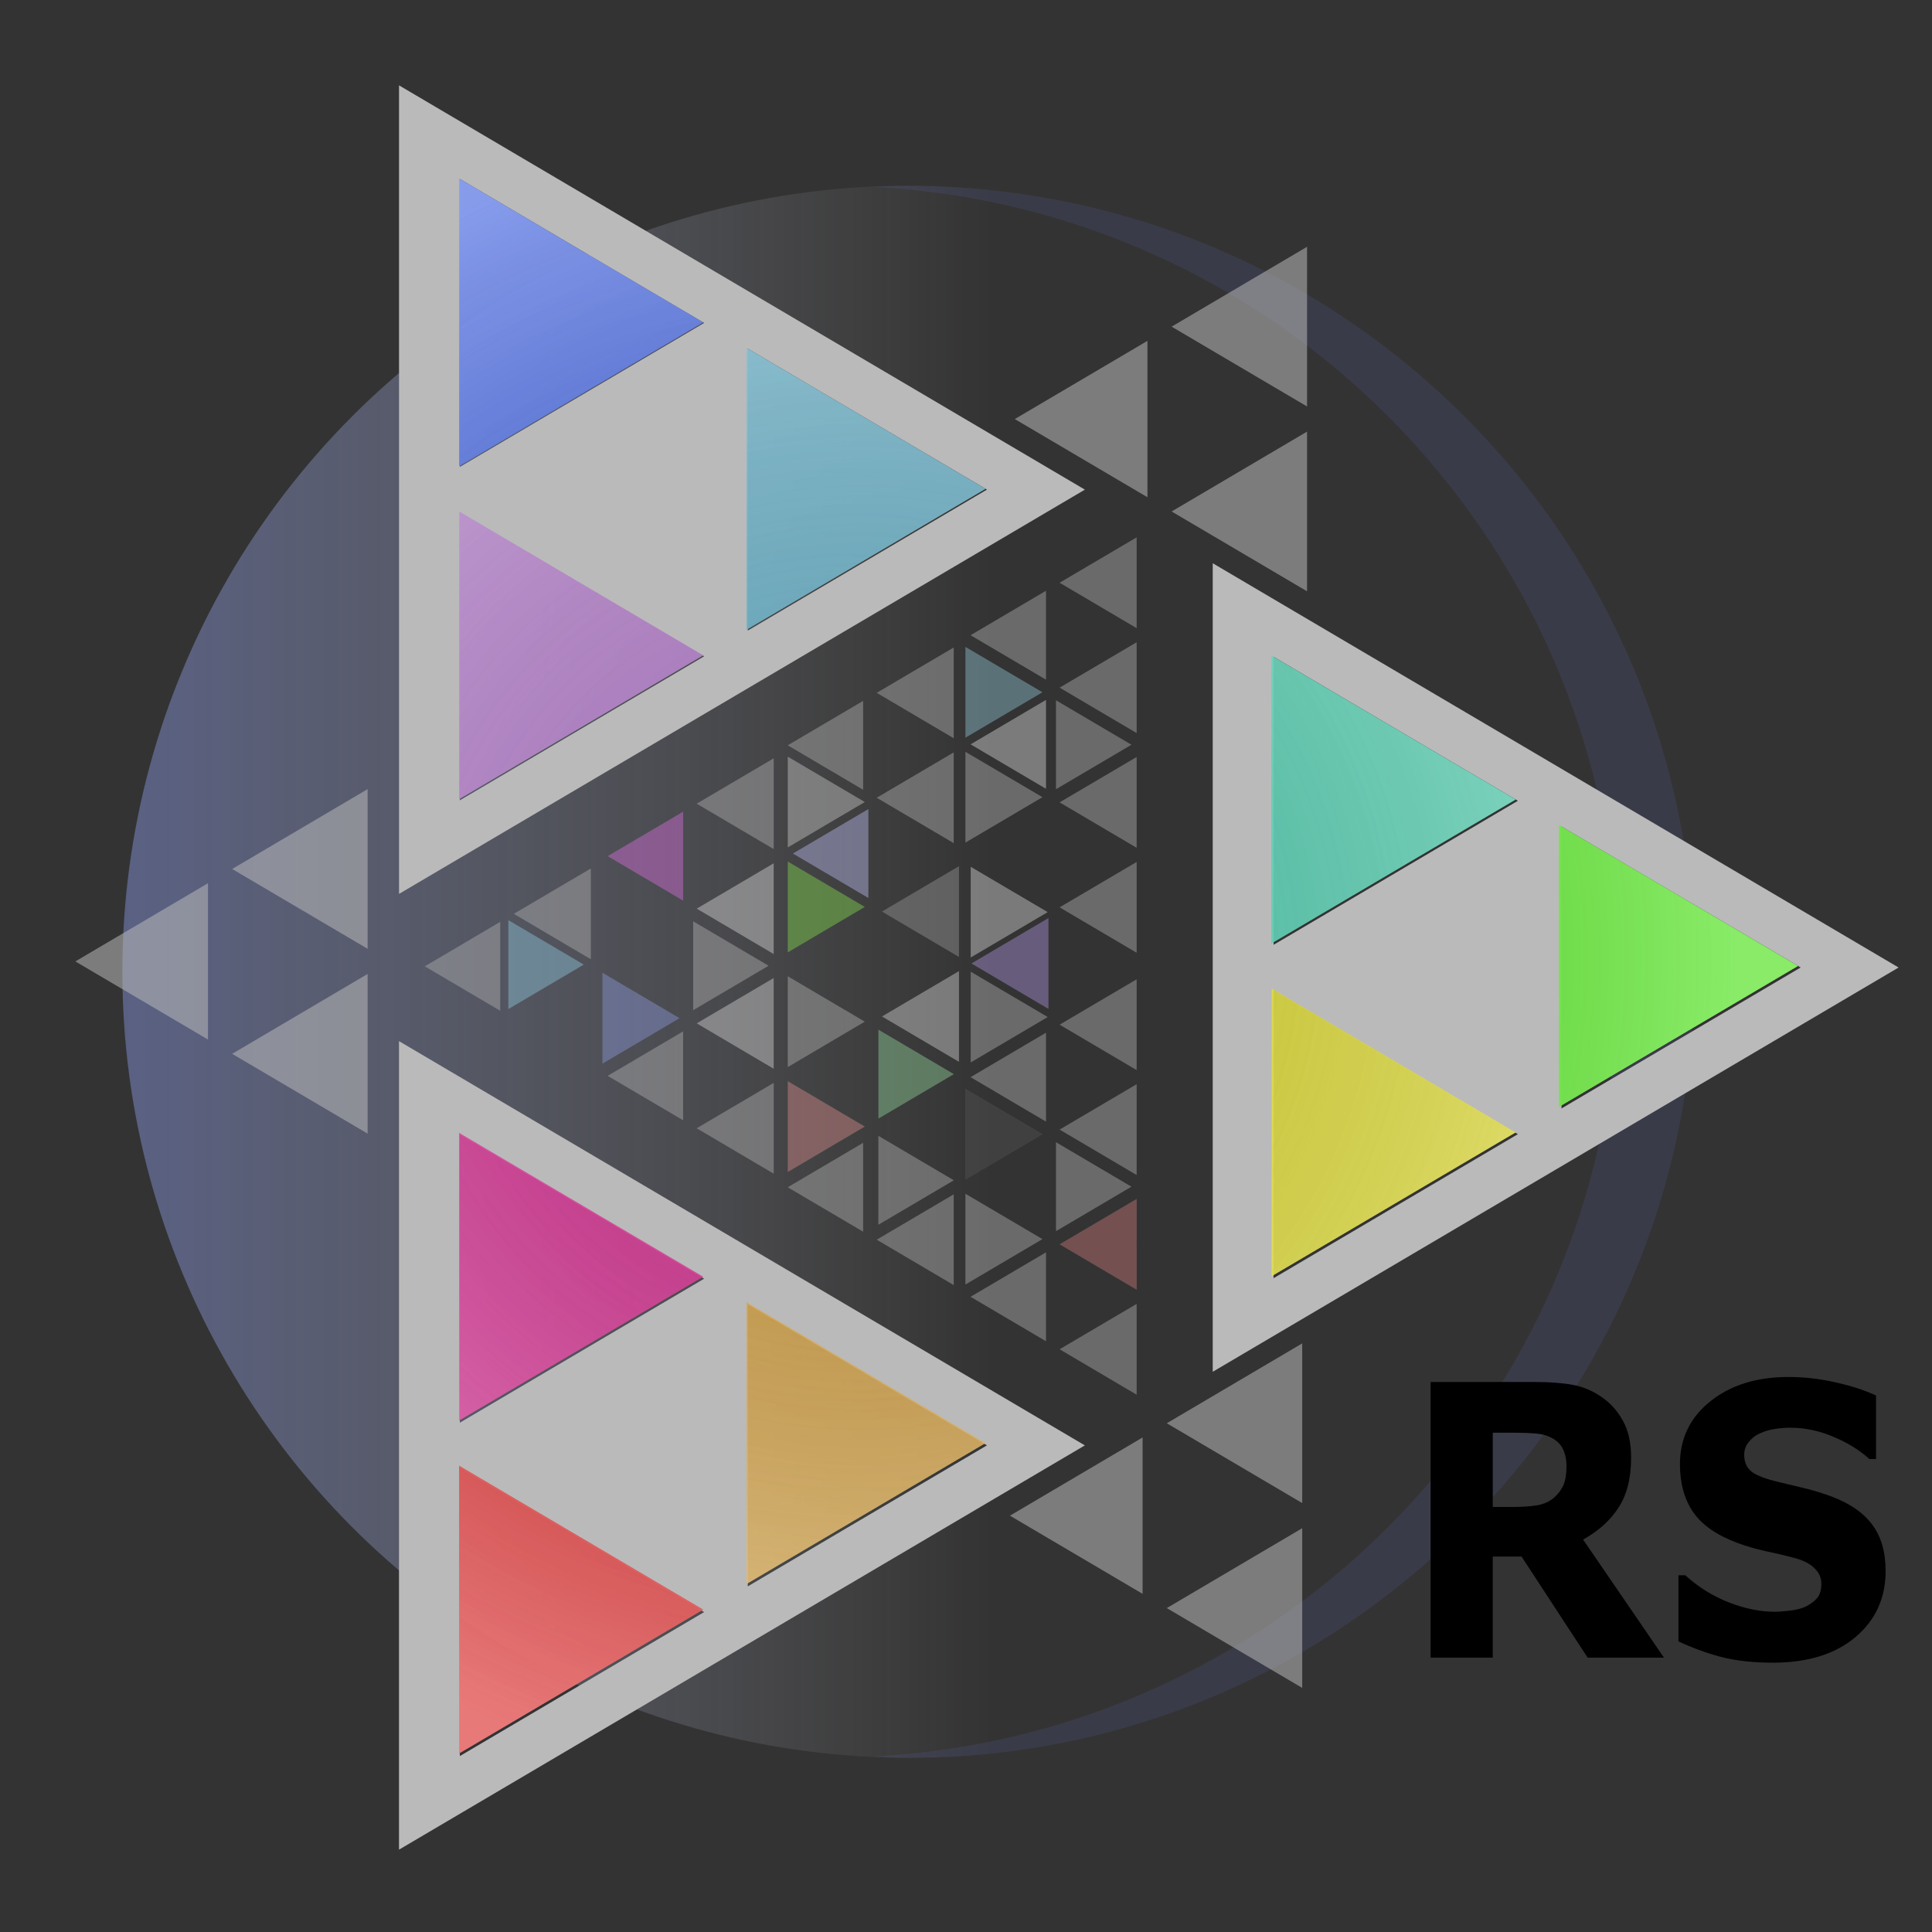 <?xml version="1.0" encoding="UTF-8" standalone="no"?>
<!-- Created with Inkscape (http://www.inkscape.org/) -->

<svg
   xmlns:dc="http://purl.org/dc/elements/1.1/"
   xmlns:cc="http://creativecommons.org/ns#"
   xmlns:rdf="http://www.w3.org/1999/02/22-rdf-syntax-ns#"
   xmlns:svg="http://www.w3.org/2000/svg"
   xmlns="http://www.w3.org/2000/svg"
   xmlns:xlink="http://www.w3.org/1999/xlink"
   xmlns:sodipodi="http://sodipodi.sourceforge.net/DTD/sodipodi-0.dtd"
   xmlns:inkscape="http://www.inkscape.org/namespaces/inkscape"
   width="128"
   height="128"
   viewBox="0 0 33.867 33.867"
   version="1.1"
   id="svg1267"
   inkscape:version="0.92.2 (5c3e80d, 2017-08-06)"
   sodipodi:docname="logo.svg"
   inkscape:export-filename="G:\n8tz\rescope\rescope\doc\logo.png"
   inkscape:export-xdpi="95.471283"
   inkscape:export-ydpi="95.471283">
  <rect x="0" y="0" width="33.867" height="33.867" fill="#333333" stroke="none"/>
  <defs
     id="defs1261">
    <linearGradient
       id="linearGradient6023"
       inkscape:collect="always">
      <stop
         id="stop6019"
         offset="0"
         style="stop-color:#464646;stop-opacity:0" />
      <stop
         id="stop6021"
         offset="1"
         style="stop-color:#ffffff;stop-opacity:0.872" />
    </linearGradient>
    <linearGradient
       inkscape:collect="always"
       id="linearGradient5701">
      <stop
         style="stop-color:#464646;stop-opacity:0"
         offset="0"
         id="stop5697" />
      <stop
         style="stop-color:#ffffff;stop-opacity:0.761"
         offset="1"
         id="stop5699" />
    </linearGradient>
    <linearGradient
       id="linearGradient4258">
      <stop
         id="stop4260"
         offset="0"
         style="stop-color:#93a4f9;stop-opacity:0.739" />
      <stop
         id="stop4262"
         offset="1"
         style="stop-color:#ffffff;stop-opacity:0" />
    </linearGradient>
    <linearGradient
       inkscape:collect="always"
       id="linearGradient3963">
      <stop
         style="stop-color:#cacaca;stop-opacity:1;"
         offset="0"
         id="stop3965" />
      <stop
         style="stop-color:#cacaca;stop-opacity:0;"
         offset="1"
         id="stop3967" />
    </linearGradient>
    <linearGradient
       inkscape:collect="always"
       xlink:href="#linearGradient4258"
       id="linearGradient3969"
       x1="7.574"
       y1="69.428"
       x2="74.451"
       y2="69.428"
       gradientUnits="userSpaceOnUse"
       gradientTransform="matrix(0.228,0,0,0.228,0.416,264.313)" />
    <linearGradient
       inkscape:collect="always"
       xlink:href="#linearGradient3963"
       id="linearGradient3973"
       gradientUnits="userSpaceOnUse"
       x1="7.574"
       y1="69.428"
       x2="128.252"
       y2="69.428"
       gradientTransform="matrix(0.863,0,0,0.863,6.27,4.458)" />
    <radialGradient
       inkscape:collect="always"
       xlink:href="#linearGradient5701"
       id="radialGradient5979"
       gradientUnits="userSpaceOnUse"
       gradientTransform="matrix(1.296,0.01,-0.009,1.257,-2.094,-72.108)"
       cx="15.336"
       cy="279.934"
       fx="15.336"
       fy="279.934"
       r="11.734" />
    <radialGradient
       inkscape:collect="always"
       xlink:href="#linearGradient6023"
       id="radialGradient6017"
       gradientUnits="userSpaceOnUse"
       gradientTransform="matrix(1.303,0.01,-0.01,1.257,-2.122,-72.113)"
       cx="15.336"
       cy="279.934"
       fx="15.336"
       fy="279.934"
       r="11.734" />
  </defs>
  <sodipodi:namedview
     id="base"
     pagecolor="#ffffff"
     bordercolor="#666666"
     borderopacity="1.0"
     inkscape:pageopacity="0.0"
     inkscape:pageshadow="2"
     inkscape:zoom="4.7398251"
     inkscape:cx="61.016317"
     inkscape:cy="64"
     inkscape:document-units="mm"
     inkscape:current-layer="layer1"
     showgrid="false"
     units="px"
     width="128px"
     inkscape:window-width="1827"
     inkscape:window-height="1057"
     inkscape:window-x="727"
     inkscape:window-y="1072"
     inkscape:window-maximized="1" />
  <g
     inkscape:label="Calque 1"
     inkscape:groupmode="layer"
     id="layer1"
     transform="translate(0,-263.133)">
    <g
       id="g5983">
      <circle
         r="13.779"
         cy="280.167"
         cx="15.924"
         id="path3961"
         style="opacity:0.547;fill:url(#linearGradient3969);fill-opacity:1;fill-rule:evenodd;stroke:none;stroke-width:0.228" />
      <path
         inkscape:connector-curvature="0"
         id="path3971"
         d="m 15.919,266.391 c -0.213,0 -0.418,0.007 -0.628,0.017 7.28,0.369 13.072,6.386 13.072,13.758 0,7.372 -5.792,13.389 -13.072,13.758 0.21,0.01 0.416,0.025 0.628,0.025 7.61,0 13.783,-6.173 13.783,-13.783 0,-7.61 -6.173,-13.775 -13.783,-13.775 z"
         style="opacity:0.547;fill:#6b6fca;fill-opacity:0.253;fill-rule:evenodd;stroke:none" />
    </g>
    <g
       id="text3980"
       style="font-style:normal;font-variant:normal;font-weight:normal;font-stretch:normal;line-height:0%;font-family:Roboto;-inkscape-font-specification:Roboto;letter-spacing:0px;word-spacing:0px;fill:#000000;fill-opacity:1;stroke:none;stroke-width:2.4;stroke-miterlimit:4;stroke-dasharray:none;stroke-opacity:1"
       transform="matrix(0.138,0,0,0.157,15.593,264.794)"
       aria-label="RS">
      <path
         inkscape:connector-curvature="0"
         id="path6009"
         style="font-style:normal;font-variant:normal;font-weight:bold;font-stretch:normal;font-size:42.337px;line-height:1.25;font-family:Roboto;-inkscape-font-specification:'Roboto Bold'"
         d="m 85.991,153.15 q 0,-1.158 -0.475,-1.985 -0.475,-0.827 -1.633,-1.302 -0.806,-0.331 -1.881,-0.393 -1.075,-0.083 -2.501,-0.083 h -2.873 v 8.29 h 2.439 q 1.902,0 3.184,-0.186 1.282,-0.186 2.15,-0.848 0.827,-0.641 1.199,-1.406 0.393,-0.786 0.393,-2.088 z m 12.383,21.355 h -9.695 l -8.393,-11.287 H 76.627 V 174.505 h -7.897 v -30.781 h 13.313 q 2.729,0 4.693,0.31 1.964,0.31 3.68,1.344 1.736,1.034 2.749,2.687 1.034,1.633 1.034,4.114 0,3.411 -1.592,5.561 -1.571,2.15 -4.507,3.576 z" />
      <path
         inkscape:connector-curvature="0"
         id="path6011"
         style="font-style:normal;font-variant:normal;font-weight:bold;font-stretch:normal;font-size:42.337px;line-height:1.25;font-family:Roboto;-inkscape-font-specification:'Roboto Bold'"
         d="m 126.53,164.83 q 0,4.548 -3.866,7.401 -3.845,2.832 -10.46,2.832 -3.824,0 -6.677,-0.662 -2.832,-0.682 -5.313,-1.716 v -7.38 h 0.868 q 2.46,1.964 5.499,3.018 3.06,1.054 5.871,1.054 0.724,0 1.902,-0.124 1.178,-0.124 1.923,-0.413 0.91,-0.372 1.488,-0.93 0.6,-0.558 0.6,-1.654 0,-1.013 -0.868,-1.736 -0.848,-0.744 -2.501,-1.137 -1.736,-0.413 -3.68,-0.765 -1.923,-0.372 -3.618,-0.93 -3.886,-1.261 -5.602,-3.411 -1.695,-2.171 -1.695,-5.375 0,-4.3 3.845,-7.008 3.866,-2.729 9.923,-2.729 3.039,0 5.995,0.6 2.977,0.579 5.147,1.468 v 7.091 h -0.848 q -1.861,-1.488 -4.569,-2.481 -2.687,-1.013 -5.499,-1.013 -0.992,0 -1.985,0.145 -0.972,0.124 -1.881,0.496 -0.806,0.31 -1.385,0.951 -0.579,0.62 -0.579,1.426 0,1.22 0.93,1.881 0.93,0.641 3.514,1.178 1.695,0.351 3.246,0.682 1.571,0.331 3.37,0.91 3.535,1.158 5.209,3.163 1.695,1.985 1.695,5.168 z" />
    </g>
    <path
       style="fill:#bababa;fill-opacity:1;stroke:none;stroke-width:3.78"
       d="M 26.395 5.646 L 26.395 59.131 L 71.764 32.389 L 26.395 5.646 z M 30.422 11.836 L 46.582 21.359 L 30.422 30.885 L 30.422 11.836 z M 49.463 23.059 L 65.287 32.387 L 49.465 41.713 L 49.463 23.059 z M 30.422 33.889 L 46.58 43.414 L 30.42 52.939 L 30.422 33.889 z M 80.221 37.258 L 80.221 90.742 L 125.59 64 L 80.221 37.258 z M 84.248 43.447 L 100.408 52.971 L 84.248 62.498 L 84.248 43.447 z M 103.289 54.672 L 119.113 63.998 L 103.291 73.324 L 103.289 54.672 z M 84.248 65.5 L 100.406 75.025 L 84.246 84.551 L 84.248 65.5 z M 26.393 68.869 L 26.393 122.354 L 71.762 95.611 L 26.393 68.869 z M 30.42 75.059 L 46.58 84.584 L 30.42 94.109 L 30.42 75.059 z M 49.461 86.283 L 65.285 95.609 L 49.463 104.938 L 49.461 86.283 z M 30.42 97.111 L 46.578 106.637 L 30.418 116.162 L 30.42 97.111 z "
       transform="matrix(0.265,0,0,0.265,0,263.133)"
       id="path8323" />
    <g
       id="g3182"
       style="opacity:0.529;fill:#999999;fill-opacity:0.976"
       transform="translate(0.342,4.7994271e-6)">
      <path
         id="path8379"
         d="m 21.948,274.629 -1.61e-4,5.04 4.276,-2.52 z"
         style="fill:#999999;fill-opacity:0.976;stroke:none"
         inkscape:connector-curvature="0" />
      <path
         id="path8377"
         d="m 26.987,277.599 1.61e-4,4.936 4.186,-2.468 z"
         style="fill:#999999;fill-opacity:0.976;stroke:none"
         inkscape:connector-curvature="0" />
      <path
         id="path8297"
         d="m 21.948,280.464 -1.61e-4,5.041 4.276,-2.52 z"
         style="fill:#999999;fill-opacity:0.976;stroke:none"
         inkscape:connector-curvature="0" />
      <path
         id="path8385"
         d="m 7.707,266.265 -1.771e-4,5.04 4.276,-2.52 z"
         style="fill:#999999;fill-opacity:0.976;stroke:none"
         inkscape:connector-curvature="0" />
      <path
         id="path8383"
         d="m 12.745,269.235 1.61e-4,4.936 4.186,-2.468 z"
         style="fill:#999999;fill-opacity:0.976;stroke:none"
         inkscape:connector-curvature="0" />
      <path
         id="path8319"
         d="m 7.707,272.1 -1.61e-4,5.041 4.276,-2.52 z"
         style="fill:#999999;fill-opacity:0.976;stroke:none"
         inkscape:connector-curvature="0" />
      <path
         id="path8391"
         d="m 7.706,282.993 -1.771e-4,5.04 4.276,-2.52 z"
         style="fill:#999999;fill-opacity:0.976;stroke:none"
         inkscape:connector-curvature="0" />
      <path
         id="path8389"
         d="m 12.745,285.963 1.61e-4,4.936 4.186,-2.468 z"
         style="fill:#999999;fill-opacity:0.976;stroke:none"
         inkscape:connector-curvature="0" />
      <path
         id="path8325"
         d="m 7.706,288.828 -1.61e-4,5.041 4.276,-2.52 z"
         style="fill:#999999;fill-opacity:0.976;stroke:none"
         inkscape:connector-curvature="0" />
    </g>
    <g
       id="g3989"
       style="fill:#bababa;fill-opacity:0.753;opacity:0.72"
       transform="translate(0.342,4.7994271e-6)">
      <path
         inkscape:connector-curvature="0"
         id="path8331"
         d="m 22.57,267.459 8e-5,2.799 -2.374,-1.399 z m -2.798,1.649 -8.1e-5,2.741 -2.325,-1.37 z m 2.798,1.591 8.1e-5,2.799 -2.374,-1.399 z"
         style="fill:#bababa;fill-opacity:0.753;stroke:none" />
      <path
         style="fill:#bababa;fill-opacity:0.753;stroke:none"
         d="m 22.485,286.682 8.1e-5,2.799 -2.374,-1.399 z m -2.798,1.649 -8.1e-5,2.741 -2.325,-1.37 z m 2.798,1.591 8.1e-5,2.799 -2.374,-1.399 z"
         id="path8345"
         inkscape:connector-curvature="0" />
      <path
         inkscape:connector-curvature="0"
         id="path8347"
         d="m 6.102,276.966 9.67e-5,2.799 -2.374,-1.399 z m -2.798,1.649 -9.65e-5,2.741 -2.325,-1.37 z m 2.798,1.591 8.86e-5,2.799 -2.374,-1.399 z"
         style="fill:#bababa;fill-opacity:0.753;stroke:none" />
    </g>
    <path
       d="m 8.048,288.827 -1.6e-4,5.041 4.276,-2.52 z m 5.038,-2.865 1.6e-4,4.936 4.186,-2.468 z m -5.038,-2.97 -1.8e-4,5.04 4.276,-2.52 z m 3.2e-4,-10.893 -1.6e-4,5.041 4.276,-2.52 z m 5.038,-2.865 1.6e-4,4.936 4.186,-2.468 z m -5.038,-2.97 -1.7e-4,5.04 4.276,-2.52 z m 14.241,14.199 -1.6e-4,5.041 4.276,-2.52 z m 5.038,-2.865 1.6e-4,4.936 4.186,-2.468 z m -5.038,-2.97 -1.6e-4,5.04 4.276,-2.52 z"
       style="opacity:0.666;fill:url(#radialGradient5979);fill-opacity:1;stroke:none;stroke-width:0.05;stroke-miterlimit:4;stroke-dasharray:none;stroke-opacity:0.638"
       id="path5737"
       inkscape:connector-curvature="0" />
    <g
       style="opacity:0.858"
       id="g6005">
      <path
         id="path5987"
         d="m 22.291,274.629 -1.61e-4,5.04 4.276,-2.52 z"
         style="fill:#24e5b6;fill-opacity:0.538;stroke:none;opacity:1"
         inkscape:connector-curvature="0" />
      <path
         id="path5989"
         d="m 27.329,277.598 1.61e-4,4.936 4.186,-2.468 z"
         style="fill:#6efb3d;fill-opacity:0.541;stroke:none;opacity:1"
         inkscape:connector-curvature="0" />
      <path
         id="path5991"
         d="m 22.29,280.463 -1.61e-4,5.041 4.276,-2.52 z"
         style="fill:#fffa17;fill-opacity:0.52;stroke:none;opacity:1"
         inkscape:connector-curvature="0" />
      <path
         id="path5993"
         d="m 8.049,266.265 -1.771e-4,5.04 4.276,-2.52 z"
         style="fill:#2550ef;fill-opacity:0.571;stroke:none;opacity:1"
         inkscape:connector-curvature="0" />
      <path
         id="path5995"
         d="m 13.087,269.234 1.61e-4,4.936 4.186,-2.468 z"
         style="fill:#64c0de;fill-opacity:0.546;stroke:none;opacity:1"
         inkscape:connector-curvature="0" />
      <path
         id="path5997"
         d="m 8.049,272.099 -1.61e-4,5.041 4.276,-2.52 z"
         style="fill:#c380dd;fill-opacity:0.587;stroke:none;opacity:1"
         inkscape:connector-curvature="0" />
      <path
         id="path5999"
         d="m 8.049,282.993 -1.771e-4,5.04 4.276,-2.52 z"
         style="fill:#ff0898;fill-opacity:0.449;stroke:none;opacity:1"
         inkscape:connector-curvature="0" />
      <path
         id="path6001"
         d="m 13.087,285.962 1.61e-4,4.936 4.186,-2.468 z"
         style="fill:#ffb42a;fill-opacity:0.434;stroke:none;opacity:1"
         inkscape:connector-curvature="0" />
      <path
         id="path6003"
         d="m 8.048,288.827 -1.61e-4,5.041 4.276,-2.52 z"
         style="fill:#e91616;fill-opacity:0.628;stroke:none;opacity:1"
         inkscape:connector-curvature="0" />
    </g>
    <g
       id="g5723"
       style="opacity:0.858">
      <path
         inkscape:connector-curvature="0"
         style="fill:#55ebc6;fill-opacity:0.538;stroke:none;opacity:1"
         d="m 22.291,274.629 -1.61e-4,5.04 4.276,-2.52 z"
         id="path4240" />
      <path
         inkscape:connector-curvature="0"
         style="fill:#3be300;fill-opacity:0.913;stroke:none;opacity:1"
         d="m 27.329,277.598 1.61e-4,4.936 4.186,-2.468 z"
         id="path4242" />
      <path
         inkscape:connector-curvature="0"
         style="fill:#fffa17;fill-opacity:0.52;stroke:none;opacity:1"
         d="m 22.29,280.463 -1.61e-4,5.041 4.276,-2.52 z"
         id="path4244" />
      <path
         inkscape:connector-curvature="0"
         style="fill:#2550ef;fill-opacity:0.571;stroke:none;opacity:1"
         d="m 8.049,266.265 -1.771e-4,5.04 4.276,-2.52 z"
         id="path4246" />
      <path
         inkscape:connector-curvature="0"
         style="fill:#64c0de;fill-opacity:0.546;stroke:none;opacity:1"
         d="m 13.087,269.234 1.61e-4,4.936 4.186,-2.468 z"
         id="path4248" />
      <path
         inkscape:connector-curvature="0"
         style="fill:#c380dd;fill-opacity:0.587;stroke:none;opacity:1"
         d="m 8.049,272.099 -1.61e-4,5.041 4.276,-2.52 z"
         id="path4250" />
      <path
         inkscape:connector-curvature="0"
         style="fill:#ff0898;fill-opacity:0.449;stroke:none;opacity:1"
         d="m 8.049,282.993 -1.771e-4,5.04 4.276,-2.52 z"
         id="path4252" />
      <path
         inkscape:connector-curvature="0"
         style="fill:#ffb42a;fill-opacity:0.434;stroke:none;opacity:1"
         d="m 13.087,285.962 1.61e-4,4.936 4.186,-2.468 z"
         id="path4254" />
      <path
         inkscape:connector-curvature="0"
         style="fill:#e91616;fill-opacity:0.628;stroke:none;opacity:1"
         d="m 8.048,288.827 -1.61e-4,5.041 4.276,-2.52 z"
         id="path4256" />
    </g>
    <path
       inkscape:connector-curvature="0"
       id="path5985"
       style="opacity:0.382;fill:url(#radialGradient6017);fill-opacity:1;stroke:none;stroke-width:0.05;stroke-miterlimit:4;stroke-dasharray:none;stroke-opacity:0.638"
       d="m 8.048,288.827 -1.6e-4,5.041 4.276,-2.52 z m 5.038,-2.865 1.6e-4,4.936 4.186,-2.468 z m -5.038,-2.97 -1.8e-4,5.04 4.276,-2.52 z m 3.2e-4,-10.893 -1.6e-4,5.041 4.276,-2.52 z m 5.038,-2.865 1.6e-4,4.936 4.186,-2.468 z m -5.038,-2.97 -1.7e-4,5.04 4.276,-2.52 z m 14.241,14.199 -1.6e-4,5.041 4.276,-2.52 z m 5.038,-2.865 1.6e-4,4.936 4.186,-2.468 z m -5.038,-2.97 -1.6e-4,5.04 4.276,-2.52 z" />
    <g
       id="g5977"
       style="opacity:0.595">
      <g
         transform="translate(0.342,4.7994271e-6)"
         style="fill:#b1b1b1;fill-opacity:0.49"
         id="g4190">
        <path
           style="fill:#b1b1b1;fill-opacity:0.49;stroke:none"
           d="m 13.22,276.427 5.5e-5,1.589 -1.348,-0.795 z"
           id="path3026"
           inkscape:connector-curvature="0" />
        <path
           style="fill:#b1b1b1;fill-opacity:0.49;stroke:none"
           d="m 11.632,277.363 -5.3e-5,1.556 -1.32,-0.778 z"
           id="path3028"
           inkscape:connector-curvature="0" />
        <path
           style="fill:#b1b1b1;fill-opacity:0.49;stroke:none"
           d="m 13.22,278.267 5.2e-5,1.589 -1.348,-0.795 z"
           id="path3030"
           inkscape:connector-curvature="0" />
        <path
           style="fill:#b1b1b1;fill-opacity:0.49;stroke:none"
           d="m 10.014,278.358 5.6e-5,1.589 -1.348,-0.795 z"
           id="path3032"
           inkscape:connector-curvature="0" />
        <path
           style="fill:#b1b1b1;fill-opacity:0.49;stroke:none"
           d="m 8.426,279.294 -5.35e-5,1.556 -1.32,-0.778 z"
           id="path3034"
           inkscape:connector-curvature="0" />
        <path
           style="fill:#b1b1b1;fill-opacity:0.49;stroke:none"
           d="m 18.036,279.228 5.2e-5,1.589 -1.348,-0.795 z"
           id="path3036"
           inkscape:connector-curvature="0" />
        <path
           style="fill:#b1b1b1;fill-opacity:0.49;stroke:none"
           d="m 13.22,280.278 5.5e-5,1.589 -1.348,-0.795 z"
           id="path3038"
           inkscape:connector-curvature="0" />
        <path
           style="fill:#b1b1b1;fill-opacity:0.49;stroke:none"
           d="m 11.632,281.214 -5.3e-5,1.556 -1.32,-0.778 z"
           id="path3040"
           inkscape:connector-curvature="0" />
        <path
           style="fill:#b1b1b1;fill-opacity:0.49;stroke:none"
           d="m 13.22,282.117 5.2e-5,1.589 -1.348,-0.795 z"
           id="path3042"
           inkscape:connector-curvature="0" />
        <path
           style="fill:#b1b1b1;fill-opacity:0.49;stroke:none"
           d="m 11.809,279.284 5.3e-5,1.556 1.32,-0.778 z"
           id="path3046"
           inkscape:connector-curvature="0" />
        <path
           style="fill:#b1b1b1;fill-opacity:0.49;stroke:none"
           d="m 10.22,280.187 -5.2e-5,1.589 1.348,-0.795 z"
           id="path3048"
           inkscape:connector-curvature="0" />
        <path
           inkscape:connector-curvature="0"
           style="fill:#b1b1b1;fill-opacity:0.49;stroke:none"
           d="m 19.582,272.554 5.5e-5,1.589 -1.348,-0.795 z"
           id="path3052" />
        <path
           inkscape:connector-curvature="0"
           style="fill:#b1b1b1;fill-opacity:0.49;stroke:none"
           d="m 17.993,273.49 -5.4e-5,1.556 -1.32,-0.778 z"
           id="path3054" />
        <path
           inkscape:connector-curvature="0"
           style="fill:#b1b1b1;fill-opacity:0.49;stroke:none"
           d="m 19.582,274.393 5.2e-5,1.589 -1.348,-0.795 z"
           id="path3056" />
        <path
           inkscape:connector-curvature="0"
           style="fill:#b1b1b1;fill-opacity:0.49;stroke:none"
           d="m 16.376,274.484 5.5e-5,1.589 -1.348,-0.795 z"
           id="path3058" />
        <path
           inkscape:connector-curvature="0"
           style="fill:#b1b1b1;fill-opacity:0.49;stroke:none"
           d="m 14.788,275.42 -5.4e-5,1.556 -1.32,-0.778 z"
           id="path3060" />
        <path
           inkscape:connector-curvature="0"
           style="fill:#b1b1b1;fill-opacity:0.49;stroke:none"
           d="m 16.376,276.323 5.2e-5,1.589 -1.348,-0.795 z"
           id="path3062" />
        <path
           inkscape:connector-curvature="0"
           style="fill:#b1b1b1;fill-opacity:0.49;stroke:none"
           d="m 19.582,276.404 5.5e-5,1.589 -1.348,-0.795 z"
           id="path3064" />
        <path
           style="fill:#b1b1b1;fill-opacity:0.49;stroke:none"
           d="m 17.993,275.403 -5.3e-5,1.556 -1.32,-0.778 z"
           id="path3066"
           inkscape:connector-curvature="0" />
        <path
           inkscape:connector-curvature="0"
           style="fill:#b1b1b1;fill-opacity:0.49;stroke:none"
           d="m 19.582,278.244 5.2e-5,1.589 -1.348,-0.795 z"
           id="path3068" />
        <path
           inkscape:connector-curvature="0"
           style="fill:#b1b1b1;fill-opacity:0.49;stroke:none"
           d="m 16.582,274.474 -5.5e-5,1.589 1.348,-0.795 z"
           id="path3070" />
        <path
           inkscape:connector-curvature="0"
           style="fill:#b1b1b1;fill-opacity:0.49;stroke:none"
           d="m 18.17,275.41 5.4e-5,1.556 1.32,-0.778 z"
           id="path3072" />
        <path
           inkscape:connector-curvature="0"
           style="fill:#b1b1b1;fill-opacity:0.49;stroke:none"
           d="m 16.582,276.313 -5.2e-5,1.589 1.348,-0.795 z"
           id="path3074" />
        <path
           inkscape:connector-curvature="0"
           style="fill:#b1b1b1;fill-opacity:0.49;stroke:none"
           d="m 19.582,280.301 5.5e-5,1.589 -1.348,-0.795 z"
           id="path3078" />
        <path
           inkscape:connector-curvature="0"
           style="fill:#b1b1b1;fill-opacity:0.49;stroke:none"
           d="m 17.993,281.237 -5.4e-5,1.556 -1.32,-0.778 z"
           id="path3080" />
        <path
           inkscape:connector-curvature="0"
           style="fill:#b1b1b1;fill-opacity:0.49;stroke:none"
           d="m 19.582,282.14 5.2e-5,1.589 -1.348,-0.795 z"
           id="path3082" />
        <path
           inkscape:connector-curvature="0"
           style="fill:#b1b1b1;fill-opacity:0.49;stroke:none"
           d="m 14.788,283.167 -5.4e-5,1.556 -1.32,-0.778 z"
           id="path3086" />
        <path
           inkscape:connector-curvature="0"
           style="fill:#b1b1b1;fill-opacity:0.49;stroke:none"
           d="m 16.376,284.07 5.2e-5,1.589 -1.348,-0.795 z"
           id="path3088" />
        <path
           inkscape:connector-curvature="0"
           style="fill:#b1b1b1;fill-opacity:0.49;stroke:none"
           d="m 19.582,284.151 5.5e-5,1.589 -1.348,-0.795 z"
           id="path3090" />
        <path
           inkscape:connector-curvature="0"
           style="fill:#b1b1b1;fill-opacity:0.49;stroke:none"
           d="m 17.993,285.087 -5.3e-5,1.556 -1.32,-0.778 z"
           id="path3092" />
        <path
           inkscape:connector-curvature="0"
           style="fill:#b1b1b1;fill-opacity:0.49;stroke:none"
           d="m 19.582,285.991 5.2e-5,1.589 -1.348,-0.795 z"
           id="path3094" />
        <path
           inkscape:connector-curvature="0"
           style="fill:#b1b1b1;fill-opacity:0.49;stroke:none"
           d="m 16.582,282.221 -5.5e-5,1.589 1.348,-0.795 z"
           id="path3096" />
        <path
           inkscape:connector-curvature="0"
           style="fill:#b1b1b1;fill-opacity:0.49;stroke:none"
           d="m 18.17,283.157 5.4e-5,1.556 1.32,-0.778 z"
           id="path3098" />
        <path
           inkscape:connector-curvature="0"
           style="fill:#b1b1b1;fill-opacity:0.49;stroke:none"
           d="m 16.582,284.06 -5.2e-5,1.589 1.348,-0.795 z"
           id="path3100" />
        <path
           inkscape:connector-curvature="0"
           style="fill:#b1b1b1;fill-opacity:0.49;stroke:none"
           d="m 13.468,276.398 -5.5e-5,1.589 1.348,-0.795 z"
           id="path3104" />
        <path
           style="fill:#b1b1b1;fill-opacity:0.49;stroke:none"
           d="m 15.056,283.045 5.3e-5,1.556 1.32,-0.778 z"
           id="path3106"
           inkscape:connector-curvature="0" />
        <path
           inkscape:connector-curvature="0"
           style="fill:#b1b1b1;fill-opacity:0.49;stroke:none"
           d="m 13.468,278.237 -5.2e-5,1.589 1.348,-0.795 z"
           id="path3108" />
        <path
           inkscape:connector-curvature="0"
           style="fill:#b1b1b1;fill-opacity:0.49;stroke:none"
           d="m 16.674,278.328 -5.5e-5,1.589 1.348,-0.795 z"
           id="path3110" />
        <path
           style="fill:#b1b1b1;fill-opacity:0.49;stroke:none"
           d="m 8.57,279.264 5.4e-5,1.556 1.32,-0.778 z"
           id="path3112"
           inkscape:connector-curvature="0" />
        <path
           inkscape:connector-curvature="0"
           style="fill:#b1b1b1;fill-opacity:0.49;stroke:none"
           d="m 16.674,280.167 -5.2e-5,1.589 1.348,-0.795 z"
           id="path3114" />
        <path
           inkscape:connector-curvature="0"
           style="fill:#b1b1b1;fill-opacity:0.49;stroke:none"
           d="m 13.468,280.248 -5.5e-5,1.589 1.348,-0.795 z"
           id="path3116" />
        <path
           inkscape:connector-curvature="0"
           style="fill:#b1b1b1;fill-opacity:0.49;stroke:none"
           d="m 15.057,281.184 5.3e-5,1.556 1.32,-0.778 z"
           id="path3118" />
        <path
           inkscape:connector-curvature="0"
           style="fill:#b1b1b1;fill-opacity:0.49;stroke:none"
           d="m 13.468,282.087 -5.2e-5,1.589 1.348,-0.795 z"
           id="path3120" />
        <path
           inkscape:connector-curvature="0"
           style="fill:#b1b1b1;fill-opacity:0.49;stroke:none"
           d="m 16.468,278.318 5.5e-5,1.589 -1.348,-0.795 z"
           id="path3122" />
        <path
           style="fill:#b1b1b1;fill-opacity:0.49;stroke:none"
           d="m 14.879,277.317 -5.3e-5,1.556 -1.32,-0.778 z"
           id="path3124"
           inkscape:connector-curvature="0" />
        <path
           inkscape:connector-curvature="0"
           style="fill:#b1b1b1;fill-opacity:0.49;stroke:none"
           d="m 16.468,280.157 5.2e-5,1.589 -1.348,-0.795 z"
           id="path3126" />
      </g>
      <path
         style="fill:#b1b1b1;fill-opacity:0.49;stroke:none"
         d="m 13.562,276.427 5.5e-5,1.589 -1.348,-0.795 z"
         id="path5743"
         inkscape:connector-curvature="0" />
      <path
         style="fill:#ea4cf1;fill-opacity:0.49;stroke:none"
         d="m 11.974,277.363 -5.3e-5,1.556 -1.32,-0.778 z"
         id="path5745"
         inkscape:connector-curvature="0" />
      <path
         style="fill:#ebebeb;fill-opacity:0.49;stroke:none"
         d="m 13.562,278.267 5.2e-5,1.589 -1.348,-0.795 z"
         id="path5747"
         inkscape:connector-curvature="0" />
      <path
         style="fill:#b1b1b1;fill-opacity:0.49;stroke:none"
         d="m 10.356,278.358 5.6e-5,1.589 -1.348,-0.795 z"
         id="path5749"
         inkscape:connector-curvature="0" />
      <path
         style="fill:#b1b1b1;fill-opacity:0.49;stroke:none"
         d="m 8.768,279.294 -5.35e-5,1.556 -1.32,-0.778 z"
         id="path5751"
         inkscape:connector-curvature="0" />
      <path
         style="fill:#ac83ee;fill-opacity:0.49;stroke:none"
         d="m 18.378,279.228 5.2e-5,1.589 -1.348,-0.795 z"
         id="path5753"
         inkscape:connector-curvature="0" />
      <path
         style="fill:#e4e4e4;fill-opacity:0.49;stroke:none"
         d="m 13.562,280.278 5.5e-5,1.589 -1.348,-0.795 z"
         id="path5755"
         inkscape:connector-curvature="0" />
      <path
         style="fill:#b1b1b1;fill-opacity:0.49;stroke:none"
         d="m 11.974,281.214 -5.3e-5,1.556 -1.32,-0.778 z"
         id="path5757"
         inkscape:connector-curvature="0" />
      <path
         style="fill:#b1b1b1;fill-opacity:0.49;stroke:none"
         d="m 13.562,282.117 5.2e-5,1.589 -1.348,-0.795 z"
         id="path5759"
         inkscape:connector-curvature="0" />
      <path
         style="fill:#b1b1b1;fill-opacity:0.49;stroke:none"
         d="m 12.151,279.284 5.3e-5,1.556 1.32,-0.778 z"
         id="path5761"
         inkscape:connector-curvature="0" />
      <path
         style="fill:#7889ea;fill-opacity:0.49;stroke:none"
         d="m 10.562,280.187 -5.2e-5,1.589 1.348,-0.795 z"
         id="path5763"
         inkscape:connector-curvature="0" />
      <path
         inkscape:connector-curvature="0"
         style="fill:#b1b1b1;fill-opacity:0.49;stroke:none"
         d="m 19.924,272.554 5.5e-5,1.589 -1.348,-0.795 z"
         id="path5765" />
      <path
         inkscape:connector-curvature="0"
         style="fill:#b1b1b1;fill-opacity:0.49;stroke:none"
         d="m 18.335,273.49 -5.4e-5,1.556 -1.32,-0.778 z"
         id="path5767" />
      <path
         inkscape:connector-curvature="0"
         style="fill:#b1b1b1;fill-opacity:0.49;stroke:none"
         d="m 19.924,274.393 5.2e-5,1.589 -1.348,-0.795 z"
         id="path5769" />
      <path
         inkscape:connector-curvature="0"
         style="fill:#b1b1b1;fill-opacity:0.49;stroke:none"
         d="m 16.718,274.484 5.5e-5,1.589 -1.348,-0.795 z"
         id="path5771" />
      <path
         inkscape:connector-curvature="0"
         style="fill:#b1b1b1;fill-opacity:0.49;stroke:none"
         d="m 15.13,275.42 -5.4e-5,1.556 -1.32,-0.778 z"
         id="path5773" />
      <path
         inkscape:connector-curvature="0"
         style="fill:#b1b1b1;fill-opacity:0.49;stroke:none"
         d="m 16.718,276.323 5.2e-5,1.589 -1.348,-0.795 z"
         id="path5775" />
      <path
         inkscape:connector-curvature="0"
         style="fill:#b1b1b1;fill-opacity:0.49;stroke:none"
         d="m 19.924,276.404 5.5e-5,1.589 -1.348,-0.795 z"
         id="path5777" />
      <path
         style="fill:#ededed;fill-opacity:0.49;stroke:none"
         d="m 18.335,275.403 -5.3e-5,1.556 -1.32,-0.778 z"
         id="path5779"
         inkscape:connector-curvature="0" />
      <path
         inkscape:connector-curvature="0"
         style="fill:#b1b1b1;fill-opacity:0.49;stroke:none"
         d="m 19.924,278.244 5.2e-5,1.589 -1.348,-0.795 z"
         id="path5781" />
      <path
         inkscape:connector-curvature="0"
         style="fill:#80cae2;fill-opacity:0.49;stroke:none"
         d="m 16.924,274.474 -5.5e-5,1.589 1.348,-0.795 z"
         id="path5783" />
      <path
         inkscape:connector-curvature="0"
         style="fill:#b1b1b1;fill-opacity:0.49;stroke:none"
         d="m 18.512,275.41 5.4e-5,1.556 1.32,-0.778 z"
         id="path5785" />
      <path
         inkscape:connector-curvature="0"
         style="fill:#b1b1b1;fill-opacity:0.49;stroke:none"
         d="m 16.924,276.313 -5.2e-5,1.589 1.348,-0.795 z"
         id="path5787" />
      <path
         inkscape:connector-curvature="0"
         style="fill:#b1b1b1;fill-opacity:0.49;stroke:none"
         d="m 19.924,280.301 5.5e-5,1.589 -1.348,-0.795 z"
         id="path5789" />
      <path
         inkscape:connector-curvature="0"
         style="fill:#b1b1b1;fill-opacity:0.49;stroke:none"
         d="m 18.335,281.237 -5.4e-5,1.556 -1.32,-0.778 z"
         id="path5791" />
      <path
         inkscape:connector-curvature="0"
         style="fill:#b1b1b1;fill-opacity:0.49;stroke:none"
         d="m 19.924,282.14 5.2e-5,1.589 -1.348,-0.795 z"
         id="path5793" />
      <path
         inkscape:connector-curvature="0"
         style="fill:#b1b1b1;fill-opacity:0.49;stroke:none"
         d="m 15.13,283.167 -5.4e-5,1.556 -1.32,-0.778 z"
         id="path5795" />
      <path
         inkscape:connector-curvature="0"
         style="fill:#b1b1b1;fill-opacity:0.49;stroke:none"
         d="m 16.718,284.07 5.2e-5,1.589 -1.348,-0.795 z"
         id="path5797" />
      <path
         inkscape:connector-curvature="0"
         style="fill:#d45a5a;fill-opacity:0.49;stroke:none"
         d="m 19.924,284.151 5.5e-5,1.589 -1.348,-0.795 z"
         id="path5799" />
      <path
         inkscape:connector-curvature="0"
         style="fill:#b1b1b1;fill-opacity:0.49;stroke:none"
         d="m 18.335,285.087 -5.3e-5,1.556 -1.32,-0.778 z"
         id="path5801" />
      <path
         inkscape:connector-curvature="0"
         style="fill:#b1b1b1;fill-opacity:0.49;stroke:none"
         d="m 19.924,285.991 5.2e-5,1.589 -1.348,-0.795 z"
         id="path5803" />
      <path
         inkscape:connector-curvature="0"
         style="fill:#242424;fill-opacity:0.49;stroke:none"
         d="m 16.924,282.221 -5.5e-5,1.589 1.348,-0.795 z"
         id="path5805" />
      <path
         inkscape:connector-curvature="0"
         style="fill:#b1b1b1;fill-opacity:0.49;stroke:none"
         d="m 18.512,283.157 5.4e-5,1.556 1.32,-0.778 z"
         id="path5807" />
      <path
         inkscape:connector-curvature="0"
         style="fill:#b1b1b1;fill-opacity:0.49;stroke:none"
         d="m 16.924,284.06 -5.2e-5,1.589 1.348,-0.795 z"
         id="path5809" />
      <path
         inkscape:connector-curvature="0"
         style="fill:#d5d5d5;fill-opacity:0.49;stroke:none"
         d="m 13.81,276.398 -5.5e-5,1.589 1.348,-0.795 z"
         id="path5811" />
      <path
         style="fill:#b1b1b1;fill-opacity:0.49;stroke:none"
         d="m 15.399,283.045 5.3e-5,1.556 1.32,-0.778 z"
         id="path5813"
         inkscape:connector-curvature="0" />
      <path
         inkscape:connector-curvature="0"
         style="fill:#6aec1b;fill-opacity:0.49;stroke:none"
         d="m 13.81,278.237 -5.2e-5,1.589 1.348,-0.795 z"
         id="path5815" />
      <path
         inkscape:connector-curvature="0"
         style="fill:#e6e6e6;fill-opacity:0.49;stroke:none"
         d="m 17.016,278.328 -5.5e-5,1.589 1.348,-0.795 z"
         id="path5817" />
      <path
         style="fill:#7ad1f2;fill-opacity:0.49;stroke:none"
         d="m 8.912,279.264 5.4e-5,1.556 1.32,-0.778 z"
         id="path5819"
         inkscape:connector-curvature="0" />
      <path
         inkscape:connector-curvature="0"
         style="fill:#b1b1b1;fill-opacity:0.49;stroke:none"
         d="m 17.016,280.167 -5.2e-5,1.589 1.348,-0.795 z"
         id="path5821" />
      <path
         inkscape:connector-curvature="0"
         style="fill:#b1b1b1;fill-opacity:0.49;stroke:none"
         d="m 13.81,280.248 -5.5e-5,1.589 1.348,-0.795 z"
         id="path5823" />
      <path
         inkscape:connector-curvature="0"
         style="fill:#80e28b;fill-opacity:0.49;stroke:none"
         d="m 15.399,281.184 5.3e-5,1.556 1.32,-0.778 z"
         id="path5825" />
      <path
         inkscape:connector-curvature="0"
         style="fill:#eb7777;fill-opacity:0.49;stroke:none"
         d="m 13.81,282.087 -5.2e-5,1.589 1.348,-0.795 z"
         id="path5827" />
      <path
         inkscape:connector-curvature="0"
         style="fill:#8a8a8a;fill-opacity:0.49;stroke:none"
         d="m 16.81,278.318 5.5e-5,1.589 -1.348,-0.795 z"
         id="path5829" />
      <path
         style="fill:#b0b1f1;fill-opacity:0.592;stroke:none"
         d="m 15.221,277.317 -5.3e-5,1.556 -1.32,-0.778 z"
         id="path5831"
         inkscape:connector-curvature="0" />
      <path
         inkscape:connector-curvature="0"
         style="fill:#e0e0e0;fill-opacity:0.49;stroke:none"
         d="m 16.81,280.157 5.2e-5,1.589 -1.348,-0.795 z"
         id="path5833" />
    </g>
  </g>
</svg>
